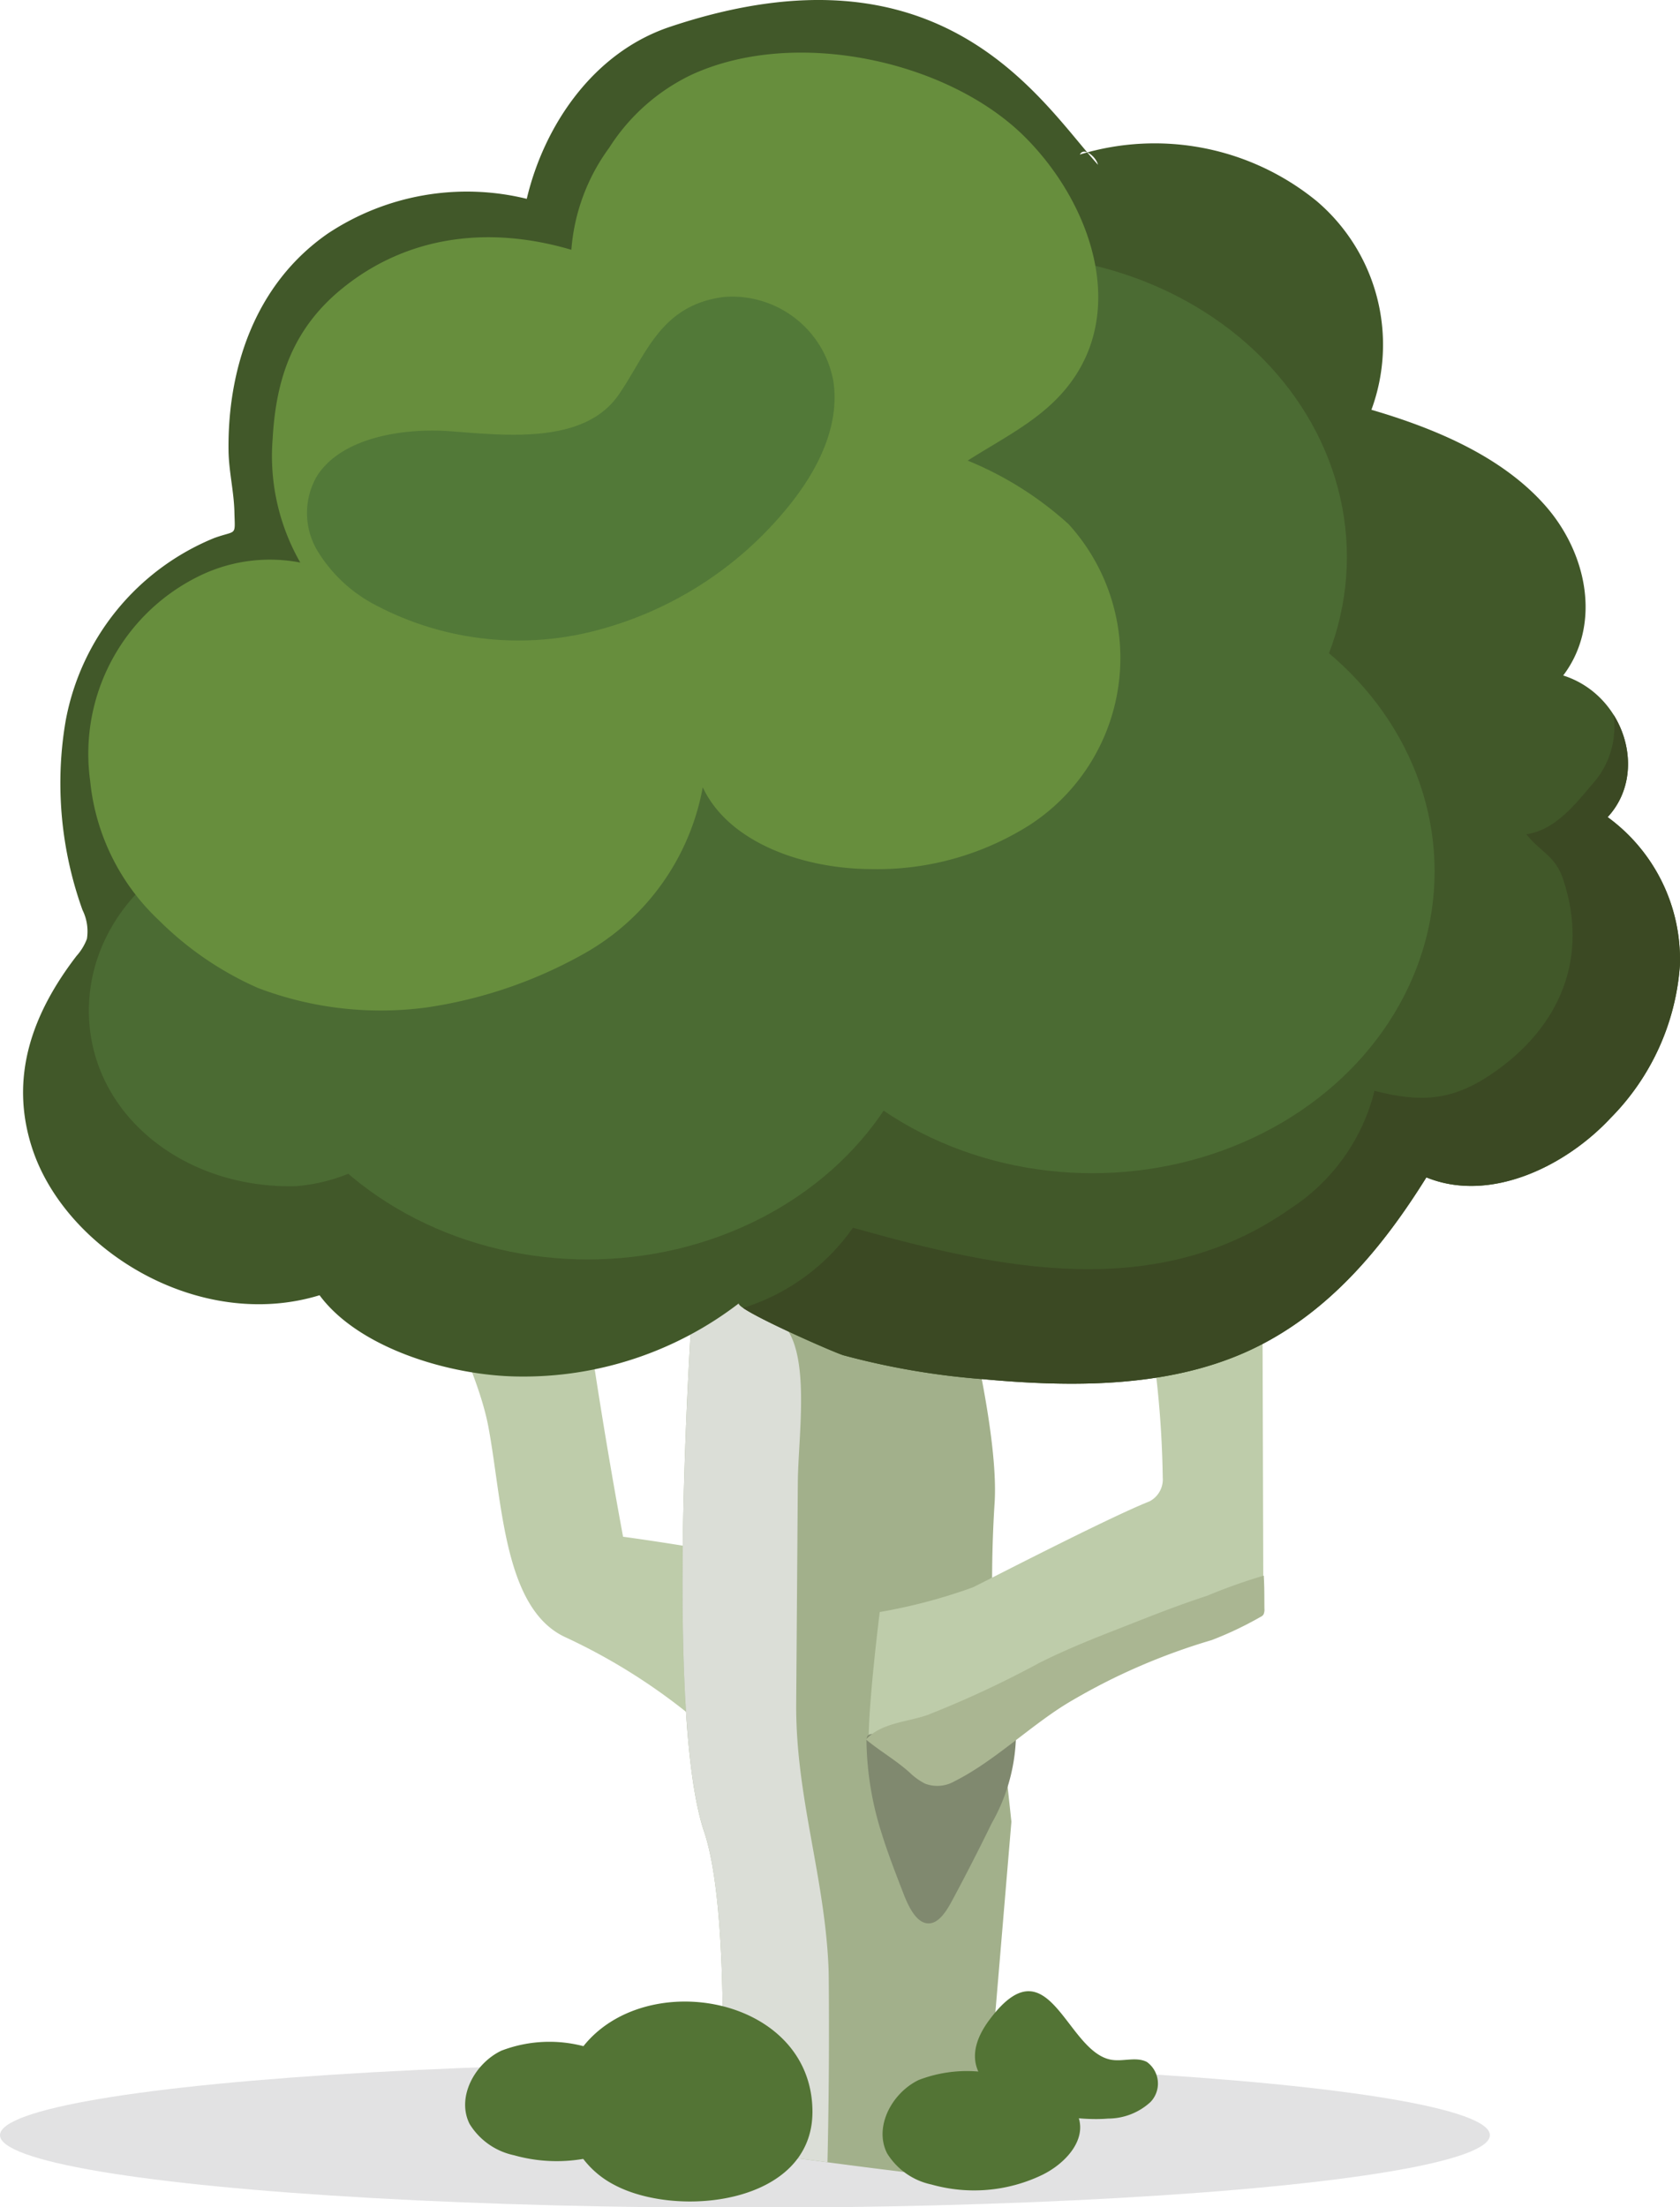 <svg xmlns="http://www.w3.org/2000/svg" xmlns:xlink="http://www.w3.org/1999/xlink" viewBox="0 0 91.191 119.765"><defs><style>.ac91d31c-23f0-434b-9ab6-e5002ee7eb1c{fill:none;}.a14b5a91-a268-45ea-975e-3963879e02be{isolation:isolate;}.ec7f23a9-34a1-4f4a-ba39-c61807703e8e{fill:#a7a9ac;opacity:0.33;mix-blend-mode:multiply;}.ac4e3b0f-d140-4898-9879-c558f3c826ff{fill:#beccaa;}.f5be17b1-1324-4fc8-910a-1779ef17406e{fill:#a2b08b;}.b5a46fc8-a70a-43e9-bb71-390b6027b7d7{clip-path:url(#a577f6f6-c467-4831-9182-158191eebcee);}.f0d3069d-6292-4807-b2d0-578792de40d8{fill:#dbded7;}.f25b7281-6bff-42fe-810d-016bef03e83e{fill:#80896f;}.adabd9b4-bd83-44b9-bc59-5348b98c52ac{fill:#aab692;}.f0b8f4e9-fabd-41ce-9b67-8529435f85ad{fill:#415829;}.b49a2870-f82c-4598-8d93-cb4d76b2d765{clip-path:url(#a1092a79-2d62-4f97-b0ef-5d19ff5e667e);}.b8881eb1-28c3-49b5-9fe6-ff10cf58f881{fill:#3b4923;}.a4a5cd2e-fbe6-4728-a0ae-29668a4e6a53{fill:#4b6b33;}.e0a298b7-e052-4b0c-b739-3906c66e7e32{fill:#678e3d;}.be3e562a-ce61-49df-9b32-32046095edc3{fill:#527938;}.a929c0f2-be16-48aa-a5f3-5525b22be727{fill:#537435;}.a8e88c72-bfe5-4e4b-9133-10887cf957c7{clip-path:url(#bc14cfc4-dc99-4438-a59b-ad5601b2d932);}.ba2db2f6-f1a3-45bd-874f-451bb5129141{fill:#c3d7dc;}.ed3372f6-2ef8-4fce-a6b7-d73c68d8370b{fill:#9acfda;}.f4ac43c8-0995-4a3d-86a5-e9fc472c7f3c{clip-path:url(#f466532f-ba41-4684-895e-e8f7bf847056);}.ad0a8f73-65d7-479d-8c1c-d89fd7a429cc{fill:#b0ceb2;}.b23398bb-5867-4e30-ad0a-1d2d545aed03{clip-path:url(#bab5d928-d807-49c4-bac6-e2c9b26065cd);}.b3e2eebc-5724-4a34-a573-2d5bcae2846f{fill:#eaccca;}</style><clipPath id="a577f6f6-c467-4831-9182-158191eebcee"><path class="ac91d31c-23f0-434b-9ab6-e5002ee7eb1c" d="M38.219,99.383c1.553,4.593.862,17.151.862,17.151s7.759,1.083,11.205,1.46a8.43,8.43,0,0,0,3.069-.794l1.544-18.352s-.374-3.555-.598-5.327a66.815,66.815,0,0,1-.309-12.045c.198-3.547-1.438-10.024-1.438-10.024L37.645,69.833S35.976,92.752,38.219,99.383Z"/></clipPath><clipPath id="a1092a79-2d62-4f97-b0ef-5d19ff5e667e"><path class="ac91d31c-23f0-434b-9ab6-e5002ee7eb1c" d="M91.641,56.648a7.267,7.267,0,0,0,.986-2.071c.403-1.552-.267-3.14-.64-4.698C91.035,45.907,91.867,41.328,88.979,38.166c-.418-.457-1.228-.873-1.679-.441a4.624,4.624,0,0,1-.813,4.761c-.932,1.082-2.013,2.541-3.634,2.783.79.996,1.56,1.142,1.995,2.443,1.381,4.129-.038,8.011-3.993,10.638-2.118,1.407-3.822,1.459-6.247.838a10.68,10.68,0,0,1-4.562,6.389c-7.242,5.101-15.713,3.304-23.747,1.04a11.451,11.451,0,0,1-6.638,4.54c-.111.029-.237.066-.281.161-.044.094.016.199.074.287,1.359,2.026,2.919,3.768,5.614,4.052,3.281.347,6.122,1.685,9.529,1.418,5.506-.432,10.894-3.408,16.226-2.125,3.885.934,3.359-1.914,4.162-4.464,1.043-3.309,2.878-4.331,6.644-4.116a7.048,7.048,0,0,0,4.226-.648c1.703-1.105,1.085-2.982,2.115-4.409C88.973,59.923,90.572,58.29,91.641,56.648Z"/></clipPath><clipPath id="bc14cfc4-dc99-4438-a59b-ad5601b2d932"><rect class="ac91d31c-23f0-434b-9ab6-e5002ee7eb1c" x="22.495" y="287.508" width="235.491" height="29.667"/></clipPath><clipPath id="f466532f-ba41-4684-895e-e8f7bf847056"><rect class="ac91d31c-23f0-434b-9ab6-e5002ee7eb1c" x="23.493" y="589.058" width="235.496" height="29.865"/></clipPath><clipPath id="bab5d928-d807-49c4-bac6-e2c9b26065cd"><rect class="ac91d31c-23f0-434b-9ab6-e5002ee7eb1c" x="23.91" y="801.542" width="235.496" height="30.078"/></clipPath></defs><title>Artboard 98</title><g class="a14b5a91-a268-45ea-975e-3963879e02be"><g id="bb2d9c3b-94f8-4a88-bf09-6ed897b3a7ec" data-name="Layer 1"><ellipse class="ec7f23a9-34a1-4f4a-ba39-c61807703e8e" cx="40.436" cy="115.854" rx="40.436" ry="3.94"/><path class="ac4e3b0f-d140-4898-9879-c558f3c826ff" d="M30.696,88.839a32.383,32.383,0,0,1,7.858,5.152q.377-4.872,1.103-9.68-2.913-.524-5.837-.928-1.657-8.958-2.787-18.07c.156,1.255-6.789,2.108-7.465,2.187.076,3.184,2.33,6.659,2.943,9.93C27.272,81.486,27.331,87.297,30.696,88.839Z"/><path class="f5be17b1-1324-4fc8-910a-1779ef17406e" d="M38.219,99.383c1.553,4.593.862,17.151.862,17.151s7.759,1.083,11.205,1.46a8.43,8.43,0,0,0,3.069-.794l1.544-18.352s-.374-3.555-.598-5.327a66.815,66.815,0,0,1-.309-12.045c.198-3.547-1.438-10.024-1.438-10.024L37.645,69.833S35.976,92.752,38.219,99.383Z"/><path class="ac4e3b0f-d140-4898-9879-c558f3c826ff" d="M47.152,94.28a8.118,8.118,0,0,1,3.803,3.046,52.327,52.327,0,0,1,16.962-9.454A2.301,2.301,0,0,0,68.477,87.481a4.151,4.151,0,0,0,.098-.666l-.045-15.121.241-1.86-6.599.974a54.932,54.932,0,0,1,.942,9.36,1.343,1.343,0,0,1-.723,1.298c-2.24.887-8.919,4.345-9.586,4.665a29.688,29.688,0,0,1-5.053,1.338S47.167,92.149,47.152,94.28Z"/><g class="b5a46fc8-a70a-43e9-bb71-390b6027b7d7"><path class="f0d3069d-6292-4807-b2d0-578792de40d8" d="M44.962,106.541q.019.372.022.749.045,4.999-.068,9.998a18.541,18.541,0,0,1-.608,5.136c-1.631,5.106-6.679,2.344-9.244.613a3.965,3.965,0,0,1-1.65-1.777,7.256,7.256,0,0,1-.344-2.546q-.282-16.914-.246-33.836a33.9,33.9,0,0,1,.669-8.083c1.109-4.419,5.885-7.801,8.884-5.076,1.684,1.53.948,6.121.929,8.728q-.044,5.992-.088,11.985C43.182,97.381,44.716,101.66,44.962,106.541Z"/></g><path class="f25b7281-6bff-42fe-810d-016bef03e83e" d="M47.855,99.474c.335,1.081.749,2.147,1.198,3.305.292.752.723,1.592,1.358,1.585.553-.006.962-.662,1.284-1.262q1.104-2.058,2.139-4.179a10.002,10.002,0,0,0,1.302-4.413,1.861,1.861,0,0,0-.208-.961c-.345-.542-.993-.355-1.496-.122a7.976,7.976,0,0,1-2.876.97c-1.067.053-2.124-.268-3.189-.301a.29.29,0,0,0-.29.121.588.588,0,0,0-.044.289A17.243,17.243,0,0,0,47.855,99.474Z"/><path class="adabd9b4-bd83-44b9-bc59-5348b98c52ac" d="M68.624,86.172c.007.373.005.747.009,1.12a.619.619,0,0,1-.049.309.362.362,0,0,1-.163.133,19.25,19.25,0,0,1-2.647,1.257,34.219,34.219,0,0,0-7.581,3.272c-2.191,1.287-4.163,3.279-6.39,4.393a1.862,1.862,0,0,1-1.592.124,3.46,3.46,0,0,1-.848-.614c-.766-.68-1.582-1.14-2.359-1.781.837-.913,2.285-.952,3.35-1.333a55.016,55.016,0,0,0,6.054-2.82c1.771-.893,3.617-1.581,5.431-2.296,1.22-.48,2.444-.947,3.679-1.347a30.624,30.624,0,0,1,3.08-1.096C68.611,85.718,68.619,85.945,68.624,86.172Z"/><path class="f0b8f4e9-fabd-41ce-9b67-8529435f85ad" d="M3.315,41.246A20.337,20.337,0,0,0,4.478,49.377a2.609,2.609,0,0,1,.24,1.566,2.944,2.944,0,0,1-.564.926C1.734,55.018.503,58.469,1.74,62.283,3.541,67.836,10.809,72.28,17.346,70.28c2.11,2.857,7.029,4.356,10.737,4.409a19.192,19.192,0,0,0,12.035-3.979c-.339.27,5.141,2.677,5.665,2.828a41.123,41.123,0,0,0,7.576,1.296c4.833.447,9.94.462,14.275-1.474,4.39-1.961,7.421-5.672,9.79-9.475,3.466,1.414,7.564-.612,9.991-3.212a13.091,13.091,0,0,0,3.77-8.278A9.552,9.552,0,0,0,87.262,44.337c2.237-2.406.91-6.634-2.411-7.685,2.084-2.751,1.317-6.638-.996-9.243s-5.852-4.133-9.414-5.174a10.225,10.225,0,0,0-2.965-11.318,13.906,13.906,0,0,0-12.861-2.532c.205-.424.873.104.983.554C56.488,5.501,51.163-3.501,36.36,1.458c-4.219,1.413-6.849,5.436-7.767,9.331a13.65,13.65,0,0,0-10.787,1.875c-4.027,2.787-5.458,7.442-5.401,11.787.015,1.112.291,2.213.318,3.315.033,1.373.152.976-1.097,1.428a13.32,13.32,0,0,0-8.064,9.93A19.997,19.997,0,0,0,3.315,41.246Z"/><g class="b49a2870-f82c-4598-8d93-cb4d76b2d765"><path class="b8881eb1-28c3-49b5-9fe6-ff10cf58f881" d="M3.315,41.246A20.337,20.337,0,0,0,4.478,49.377a2.609,2.609,0,0,1,.24,1.566,2.944,2.944,0,0,1-.564.926C1.734,55.018.503,58.469,1.74,62.283,3.541,67.836,10.809,72.28,17.346,70.28c2.11,2.857,7.029,4.356,10.737,4.409a19.192,19.192,0,0,0,12.035-3.979c-.339.27,5.141,2.677,5.665,2.828a41.123,41.123,0,0,0,7.576,1.296c4.833.447,9.94.462,14.275-1.474,4.39-1.961,7.421-5.672,9.79-9.475,3.466,1.414,7.564-.612,9.991-3.212a13.091,13.091,0,0,0,3.77-8.278A9.552,9.552,0,0,0,87.262,44.337c2.237-2.406.91-6.634-2.411-7.685,2.084-2.751,1.317-6.638-.996-9.243s-5.852-4.133-9.414-5.174a10.225,10.225,0,0,0-2.965-11.318,13.906,13.906,0,0,0-12.861-2.532c.205-.424.873.104.983.554C56.488,5.501,51.163-3.501,36.36,1.458c-4.219,1.413-6.849,5.436-7.767,9.331a13.65,13.65,0,0,0-10.787,1.875c-4.027,2.787-5.458,7.442-5.401,11.787.015,1.112.291,2.213.318,3.315.033,1.373.152.976-1.097,1.428a13.32,13.32,0,0,0-8.064,9.93A19.997,19.997,0,0,0,3.315,41.246Z"/></g><ellipse class="a4a5cd2e-fbe6-4728-a0ae-29668a4e6a53" cx="59.288" cy="47.278" rx="18.583" ry="16.381"/><ellipse class="a4a5cd2e-fbe6-4728-a0ae-29668a4e6a53" cx="54.527" cy="30.219" rx="18.583" ry="16.381"/><ellipse class="a4a5cd2e-fbe6-4728-a0ae-29668a4e6a53" cx="31.904" cy="51.886" rx="18.663" ry="16.452"/><path class="a4a5cd2e-fbe6-4728-a0ae-29668a4e6a53" d="M27.534,54.844c-.147,3.615-3.292,5.901-7.068,8.04a9.603,9.603,0,0,1-4.439,1.48c-6.187.134-11.202-4.028-11.202-9.519,0-5.533,5.088-10.018,11.365-10.018,5.114,0,9.721,3.134,11.003,7.501A7.783,7.783,0,0,1,27.534,54.844Z"/><path class="e0a298b7-e052-4b0c-b739-3906c66e7e32" d="M4.893,42.362a12.003,12.003,0,0,0,3.73,7.571,17.748,17.748,0,0,0,5.374,3.672,18.751,18.751,0,0,0,9.166,1.059,24.74,24.74,0,0,0,8.568-2.935,13.032,13.032,0,0,0,6.414-9.01c1.412,3.003,5.448,4.423,9.135,4.438A15.446,15.446,0,0,0,55.914,44.749a10.795,10.795,0,0,0,2.095-16.302,18.534,18.534,0,0,0-5.483-3.454c1.784-1.139,3.691-2.069,5.095-3.628C61.397,17.173,59.286,11.059,55.61,7.41,51.479,3.31,43.181,1.448,37.519,4.064a10.823,10.823,0,0,0-4.451,3.953,10.726,10.726,0,0,0-2.055,5.537c-4.459-1.318-8.857-.769-12.369,2.043-2.784,2.228-3.663,5.017-3.843,8.19a11.631,11.631,0,0,0,1.499,6.737,8.727,8.727,0,0,0-5.276.631A10.732,10.732,0,0,0,4.893,42.362Z"/><path class="be3e562a-ce61-49df-9b32-32046095edc3" d="M39.3,16.113c-3.469.441-4.213,3.135-5.724,5.314-1.876,2.703-6.133,2.195-9.156,1.971-2.518-.186-5.921.334-7.238,2.472a3.995,3.995,0,0,0,.027,3.98,7.994,7.994,0,0,0,3.164,2.975A16.619,16.619,0,0,0,32.457,34.185a19.872,19.872,0,0,0,10.036-6.341c1.764-2.06,3.123-4.589,2.744-7.148A5.583,5.583,0,0,0,39.3,16.113Z"/><path class="a929c0f2-be16-48aa-a5f3-5525b22be727" d="M33.315,118.536c3.404,1.843,10.81,1.095,10.785-3.975-.031-6.242-9.057-7.87-12.47-3.486A5.018,5.018,0,0,0,33.315,118.536Z"/><path class="a929c0f2-be16-48aa-a5f3-5525b22be727" d="M56.782,113.766a3.799,3.799,0,0,0-2.183-1.076,7.291,7.291,0,0,0-4.73.17c-1.45.696-2.444,2.537-1.72,3.974a3.735,3.735,0,0,0,2.415,1.699,8.53,8.53,0,0,0,5.99-.514c1.208-.583,2.395-1.813,2.002-3.094-.313-1.018-1.449-1.497-2.456-1.847-.235-.082-.627-.04-.574.204"/><path class="a929c0f2-be16-48aa-a5f3-5525b22be727" d="M34.123,112.178a3.799,3.799,0,0,0-2.183-1.076,7.291,7.291,0,0,0-4.73.17c-1.45.696-2.444,2.537-1.72,3.974a3.735,3.735,0,0,0,2.415,1.699,8.53,8.53,0,0,0,5.99-.514c1.208-.583,2.395-1.813,2.002-3.094-.313-1.018-1.45-1.497-2.456-1.847-.235-.082-.627-.04-.574.204"/><path class="a929c0f2-be16-48aa-a5f3-5525b22be727" d="M60.294,111.758c.648.123,1.365-.175,1.954.121a1.444,1.444,0,0,1,.199,2.179,3.408,3.408,0,0,1-2.302.896c-2.907.252-9.511-1.277-6.417-5.388C56.934,105.305,57.853,111.295,60.294,111.758Z"/><g class="a8e88c72-bfe5-4e4b-9133-10887cf957c7"><polygon class="ba2db2f6-f1a3-45bd-874f-451bb5129141" points="225.229 317.174 22.49 317.174 22.616 14.086 31.529 7.539 52.36 -10.802 257.535 -10.802 257.986 291.274 225.229 317.174"/><path class="ed3372f6-2ef8-4fce-a6b7-d73c68d8370b" d="M52.36-10.802S21.568,14.136,21.568,13.955s26.998,4.064,33.856,7.493C55.424,21.448,51.143-1.804,52.36-10.802Z"/></g><g class="f4ac43c8-0995-4a3d-86a5-e9fc472c7f3c"><polygon class="ad0a8f73-65d7-479d-8c1c-d89fd7a429cc" points="226.231 618.923 23.493 618.923 23.619 -83.587 32.532 -90.134 53.362 -108.475 258.537 -108.475 258.988 593.023 226.231 618.923"/></g><g class="b23398bb-5867-4e30-ad0a-1d2d545aed03"><polygon class="b3e2eebc-5724-4a34-a573-2d5bcae2846f" points="226.649 831.62 23.91 831.62 24.037 -1875.926 32.95 -1882.472 53.78 -1900.813 258.955 -1900.813 259.406 805.721 226.649 831.62"/></g></g></g></svg>